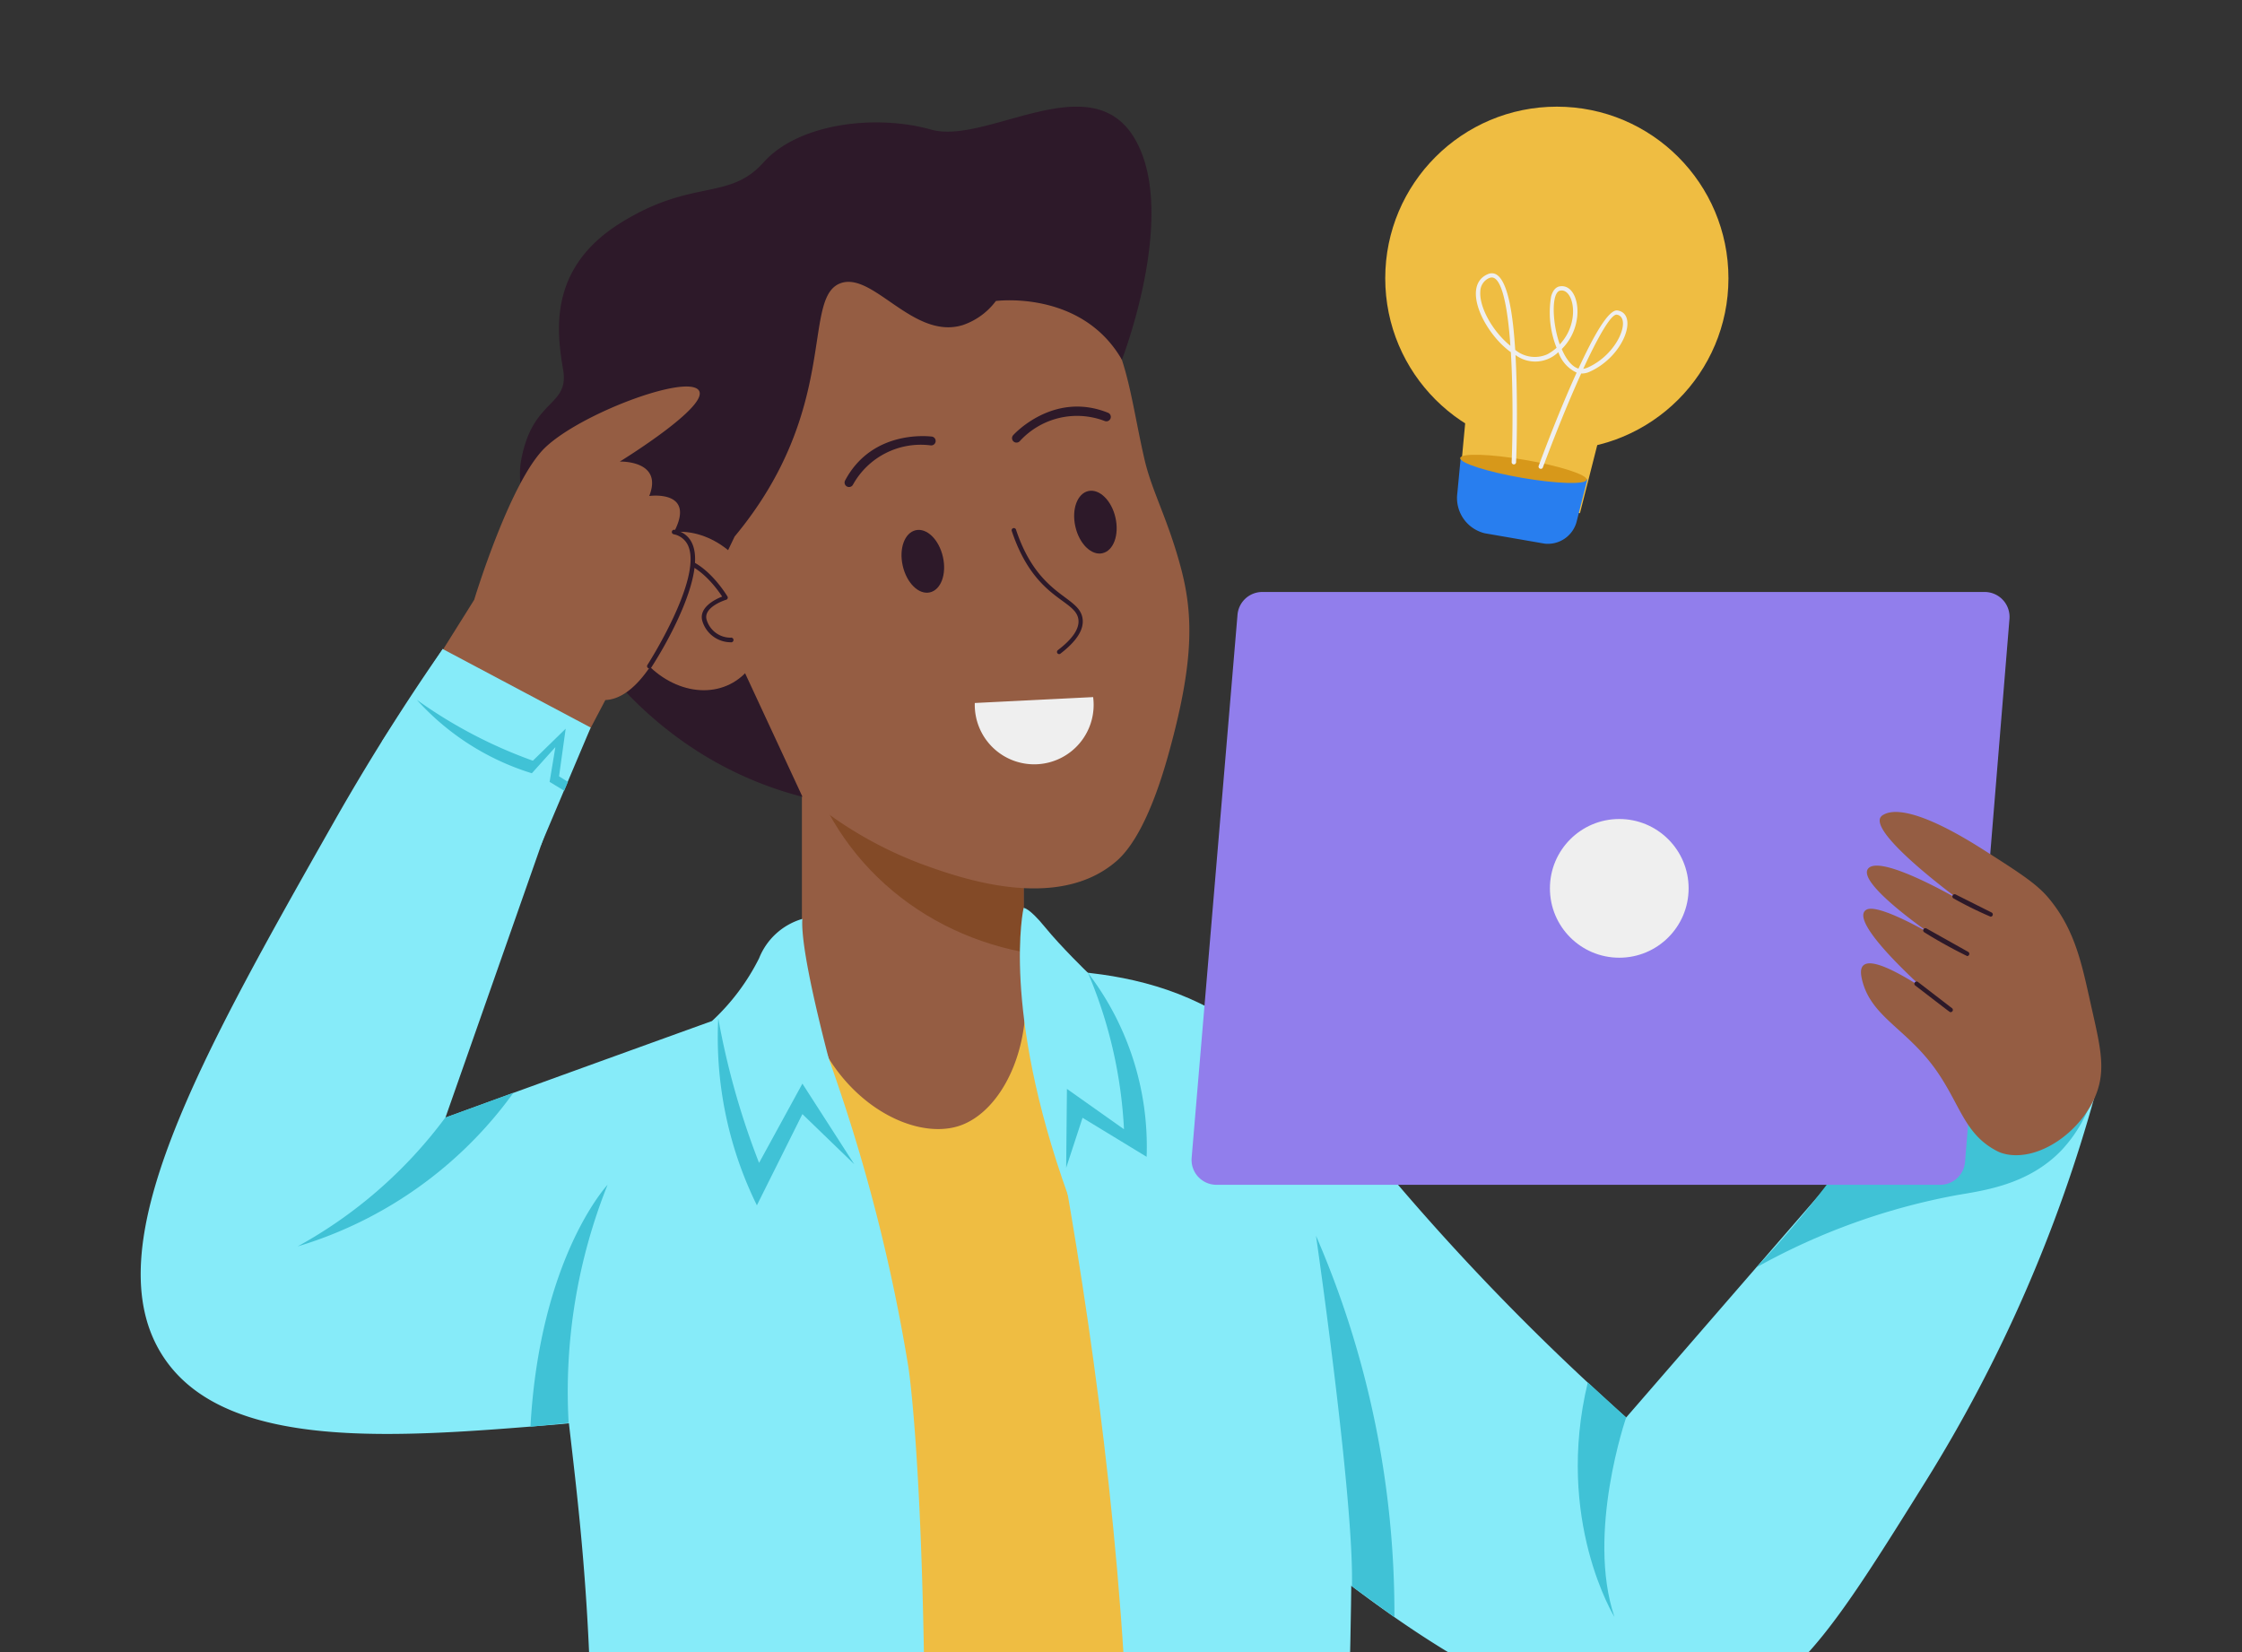 <svg xmlns="http://www.w3.org/2000/svg" xmlns:xlink="http://www.w3.org/1999/xlink" width="190" height="140" viewBox="0 0 190 140">
  <rect x="0" y="0" width="190" height="140" fill="#333333" stroke="none"/>
  <defs>
    <clipPath id="clip-path">
      <rect id="Rectángulo_420013" data-name="Rectángulo 420013" width="190" height="140" transform="translate(180 3313)" fill="#fff" stroke="#707070" stroke-width="1"/>
    </clipPath>
    <clipPath id="clip-path-2">
      <path id="Trazado_1083274" data-name="Trazado 1083274" d="M184.89,181.49h18.791v39.983H184.89Z" transform="translate(-184.89 -181.49)"/>
    </clipPath>
  </defs>
  <g id="Enmascarar_grupo_1153295" data-name="Enmascarar grupo 1153295" transform="translate(-180 -3313)" clip-path="url(#clip-path)">
    <g id="Creative_Idea" data-name="Creative Idea" transform="translate(155.954 3282.792)">
      <path id="Trazado_1083271" data-name="Trazado 1083271" d="M299.042,253.208l-26.806,30.907a202.721,202.721,0,0,1-20.45-21.041c-3.921-4.67-5.174-6.607-7.943-8.936-6.118-5.144-15.5-8.741-30.38-7.744a33.857,33.857,0,0,0,2.1,19.115,32.78,32.78,0,0,0,8.4,11.266c22.516,20.582,41.556,38,57.193,31.983,5.881-2.258,9.407-7.928,16.481-19.261A124.335,124.335,0,0,0,312,256.67Z" transform="translate(-110.381 -133.786)" fill="#86ebf9"/>
      <g id="Grupo_1214091" data-name="Grupo 1214091" transform="translate(92.004 88.082)" clip-path="url(#clip-path-2)">
        <path id="Trazado_1083272" data-name="Trazado 1083272" d="M184.89,181.49h18.791v39.983H184.89Z" transform="translate(-184.89 -181.49)" fill="#955d43"/>
        <path id="Trazado_1083273" data-name="Trazado 1083273" d="M186.81,201.48c3.274,9.38,11.86,15.179,21.47,15.706V205.754Z" transform="translate(-186.088 -193.958)" fill="#834a27"/>
      </g>
      <path id="Trazado_1083275" data-name="Trazado 1083275" d="M192.567,105.3c-1.076-3.97-2.389-6.291-3.01-8.9-1.505-6.449-1.505-11.54-6.8-15.333a22.915,22.915,0,0,0-5.543-3.6c-7.413-3.973-18.584-2.54-25.323,4.169-7.762,7.725-6.084,18.908-5.667,21.685,1.949,12.966,12.191,20.409,16.579,23.058a33.617,33.617,0,0,0,7.838,4.2c3.1,1.129,11.42,4.139,16.492-.23,1.324-1.129,3.01-3.763,4.579-9.625C193.764,113.167,193.651,109.273,192.567,105.3Z" transform="translate(-68.493 -27.151)" fill="#955d43"/>
      <g id="Grupo_1214092" data-name="Grupo 1214092" transform="translate(95.621 64.663)">
        <path id="Trazado_1083276" data-name="Trazado 1083276" d="M236.168,157.316a.188.188,0,0,1-.113-.339c1.245-.948,1.832-1.817,1.742-2.581-.211-1.757-3.68-1.622-5.644-7.5a.189.189,0,1,1,.357-.12c1.93,5.795,5.411,5.546,5.644,7.574.109.907-.527,1.881-1.881,2.924A.2.2,0,0,1,236.168,157.316Z" transform="translate(-217.98 -136.339)" fill="#2d1929"/>
        <path id="Trazado_1083277" data-name="Trazado 1083277" d="M248.618,143.493c-.937.214-1.968-.79-2.3-2.258s.166-2.8,1.1-3.01,1.972.794,2.3,2.258-.166,2.8-1.106,3.01Z" transform="translate(-226.761 -131.068)" fill="#2d1929"/>
        <path id="Trazado_1083278" data-name="Trazado 1083278" d="M209.729,152.313c-.941.214-1.968-.79-2.3-2.258s.166-2.8,1.106-3.01,1.968.794,2.3,2.258S210.67,152.1,209.729,152.313Z" transform="translate(-202.502 -136.569)" fill="#2d1929"/>
        <path id="Trazado_1083279" data-name="Trazado 1083279" d="M232.6,122.3a.376.376,0,0,1-.286-.625c.034-.038,3.386-3.763,8.022-1.911a.377.377,0,1,1-.278.7,6.568,6.568,0,0,0-7.176,1.708.376.376,0,0,1-.282.128Z" transform="translate(-218.029 -119.249)" fill="#2d1929"/>
        <path id="Trazado_1083280" data-name="Trazado 1083280" d="M194.878,130.209a.376.376,0,0,1-.331-.553c2.344-4.414,7.292-3.721,7.352-3.721a.376.376,0,1,1-.109.745,6.568,6.568,0,0,0-6.581,3.338.376.376,0,0,1-.331.192Z" transform="translate(-194.503 -123.394)" fill="#2d1929"/>
      </g>
      <path id="Trazado_1083281" data-name="Trazado 1083281" d="M149.116,334.582s-11-63.639-5.539-75.781c5.712-12.7,39.971-18.061,51.858-4.165,11.318,13.237,3.94,79.947,3.94,79.947Z" transform="translate(-66.168 -133.915)" fill="#efbd42"/>
      <path id="Trazado_1083282" data-name="Trazado 1083282" d="M93.175,202.207q-15.732,5.644-31.381,11.345,5.859-16.676,11.713-33.357L61.568,173.84c-2.4,3.443-5.644,8.361-9.132,14.494C41.012,208.48,31.861,224.618,37.874,233.8c5.268,8.06,19.694,6.874,33.225,5.764,8.579-.707,11.992-2.777,13.106-5.362a5.975,5.975,0,0,0,.4-2.98C84.283,227.4,85.77,219.55,93.175,202.207Z" transform="translate(0 -88.636)" fill="#86ebf9"/>
      <path id="Trazado_1083283" data-name="Trazado 1083283" d="M185,244.964c1.531,8.8,8.948,13.083,13.3,11.642,3.608-1.2,6.4-6.773,5.426-13.17A19.653,19.653,0,0,0,185,244.964Z" transform="translate(-92.954 -130.994)" fill="#955d43"/>
      <path id="Trazado_1083284" data-name="Trazado 1083284" d="M151,251a148.2,148.2,0,0,1,8.91,31.784s2.062,12.793,1.208,54.635H134.5s-.933-14.656-1.656-30.689c-.963-21.4-4.794-29.473-.376-38.948C136.447,259.252,144.115,254.146,151,251Z" transform="translate(-58.888 -136.763)" fill="#86ebf9"/>
      <path id="Trazado_1083285" data-name="Trazado 1083285" d="M234.82,246.2s11.759,50.044,8.372,88.225H261.3s3.5-59.308-.805-72.737c-4.538-14.121-17.963-15.687-25.677-15.487Z" transform="translate(-124.028 -133.762)" fill="#86ebf9"/>
      <path id="Trazado_1083286" data-name="Trazado 1083286" d="M126.986,314.686a47.234,47.234,0,0,1,3.3-20.176s-5.738,6.1-6.536,20.5Z" transform="translate(-54.751 -163.901)" fill="#40c2d6"/>
      <path id="Trazado_1083287" data-name="Trazado 1083287" d="M83.831,275.887A38.858,38.858,0,0,1,71.32,286.8,34.916,34.916,0,0,0,89.607,273.78Z" transform="translate(-22.049 -150.971)" fill="#40c2d6"/>
      <path id="Trazado_1083288" data-name="Trazado 1083288" d="M300.68,306s3.232,22.354,3.044,29.7l3.6,2.615A80.424,80.424,0,0,0,300.68,306Z" transform="translate(-165.107 -171.068)" fill="#40c2d6"/>
      <path id="Trazado_1083289" data-name="Trazado 1083289" d="M172.326,234.62a5.649,5.649,0,0,0-3.672,3.341,18.537,18.537,0,0,1-3.973,5.3s5.035,14.355,6.291,14.75,5.746-3.763,5.746-3.763S172.044,238.563,172.326,234.62Z" transform="translate(-80.28 -126.546)" fill="#86ebf9"/>
      <path id="Trazado_1083290" data-name="Trazado 1083290" d="M239.753,237.655s-2.258-2.179-3.635-3.868-1.821-1.637-1.821-1.637-1.93,8.492,3.763,24.349Z" transform="translate(-123.506 -125.005)" fill="#86ebf9"/>
      <path id="Trazado_1083291" data-name="Trazado 1083291" d="M165.982,257a32.19,32.19,0,0,0,3.274,15.852l3.857-7.729,4.391,4.244-4.391-6.826q-1.832,3.356-3.672,6.716A65.317,65.317,0,0,1,165.982,257Z" transform="translate(-81.067 -140.505)" fill="#40c2d6"/>
      <path id="Trazado_1083292" data-name="Trazado 1083292" d="M246.257,246.78a38.819,38.819,0,0,1,3.052,13.252l-4.835-3.42-.064,6.686,1.388-4.237,5.43,3.307A24.217,24.217,0,0,0,246.257,246.78Z" transform="translate(-130.01 -134.131)" fill="#40c2d6"/>
      <path id="Trazado_1083293" data-name="Trazado 1083293" d="M363.731,341.993s-3.386,9.783-.993,16.9c0,0-5.072-8.225-2.258-19.875Z" transform="translate(-201.875 -191.663)" fill="#40c2d6"/>
      <path id="Trazado_1083294" data-name="Trazado 1083294" d="M137.31,92.892l2.284-4.764c8.982-10.8,5.644-20.161,8.936-21.448,2.766-1.072,6.178,4.809,10.381,3.537a5.847,5.847,0,0,0,2.822-2.047s7.258-.967,10.679,4.978c0,0,4.809-12.361,1.1-18.712s-12.549.534-17.267-.79-11.243-.531-14.2,2.777-6.062,1.324-12.184,5.174-5.328,9.256-4.8,12.417-2.634,2.374-3.575,7.74,6.02,23.841,23.859,28.435Z" transform="translate(-53.29 -12.456)" fill="#2d1929"/>
      <path id="Trazado_1083295" data-name="Trazado 1083295" d="M153.48,160.218c-2.754,1.588-6.558.166-8.489-3.183s-1.264-7.352,1.505-8.944,6.555-.166,8.489,3.183S156.238,158.626,153.48,160.218Z" transform="translate(-67.312 -72.169)" fill="#955d43"/>
      <path id="Trazado_1083296" data-name="Trazado 1083296" d="M157.108,160.362a2.521,2.521,0,0,1-2.416-1.848c-.275-1.129,1.129-1.806,1.693-2.024-.489-.753-2.359-3.307-4.41-2.912-1.93.376-1.562,2.555-1.546,2.634a.187.187,0,1,1-.369.068c0-.026-.452-2.634,1.844-3.089,2.634-.5,4.839,3.134,4.929,3.289a.188.188,0,0,1-.105.278c-.019,0-1.923.595-1.671,1.652a2.116,2.116,0,0,0,2.047,1.562.2.2,0,1,1,0,.391Z" transform="translate(-71.139 -75.727)" fill="#2d1929"/>
      <path id="Trazado_1083297" data-name="Trazado 1083297" d="M96.76,141.4l5.388-8.6s3.044-10.062,6.02-12.906,11.781-6.156,12.974-4.892-6.653,6.084-6.653,6.084,3.7-.128,2.495,2.916c0,0,4-.557,2.092,3.063,0,0,1.881.09,1.505,2.483s-3.217,11.563-7.318,11.747l-3.428,6.521A22.757,22.757,0,0,1,96.76,141.4Z" transform="translate(-37.917 -51.764)" fill="#955d43"/>
      <path id="Trazado_1083298" data-name="Trazado 1083298" d="M223.83,185.177l10.028-.5a5.037,5.037,0,1,1-10.028.5Z" transform="translate(-117.174 -95.397)" fill="#efefef"/>
      <path id="Trazado_1083299" data-name="Trazado 1083299" d="M150.2,158.735a.188.188,0,0,1-.158-.29c.045-.072,4.617-7.206,3.477-10.046a1.686,1.686,0,0,0-1.253-1.031.193.193,0,1,1,.087-.376c3.951.933.2,8.278-1.979,11.664A.192.192,0,0,1,150.2,158.735Z" transform="translate(-71.131 -71.887)" fill="#2d1929"/>
      <circle id="Elipse_14320" data-name="Elipse 14320" cx="14.543" cy="14.543" r="14.543" transform="translate(141.439 39.247)" fill="#efbd42"/>
      <path id="Trazado_1083300" data-name="Trazado 1083300" d="M342.806,100.6,332.53,98.826l1.061-11.3L345.6,89.6Z" transform="translate(-184.865 -26.903)" fill="#efbd42"/>
      <path id="Trazado_1083301" data-name="Trazado 1083301" d="M339.879,117.032l-5.065-.877a3.075,3.075,0,0,1-2.329-3.405l.286-3.01,10.731,1.851-.884,3.481A2.52,2.52,0,0,1,339.879,117.032Z" transform="translate(-184.935 -40.756)" fill="#287eef"/>
      <ellipse id="Elipse_14321" data-name="Elipse 14321" cx="0.771" cy="5.437" rx="0.771" ry="5.437" transform="matrix(0.17, -0.985, 0.985, 0.17, 147.665, 69.775)" fill="#d7981a"/>
      <path id="Trazado_1083302" data-name="Trazado 1083302" d="M342.176,84.8a.188.188,0,0,1-.173-.252c.433-1.174,1.787-4.771,3.217-7.9a2.96,2.96,0,0,1-1.55-1.738,2.807,2.807,0,0,1-3.631.248c.158,2.863.147,6.686.049,9.079a.188.188,0,1,1-.376,0c.083-2.07.135-5.945-.068-9.32-2.28-1.633-4.2-5.606-1.983-6.6,1.84-.824,2.22,4.376,2.352,6.4a2.6,2.6,0,0,0,2.724.376,4.3,4.3,0,0,0,.783-.549,8.077,8.077,0,0,1-.463-4.353c.177-.636.5-.817.73-.854,1.656-.275,2.258,3.251.173,5.313.267.636.753,1.464,1.415,1.656,1.268-2.747,2.555-5.061,3.319-4.925,1.78.3.564,3.887-2.389,5.2a1.6,1.6,0,0,1-.7.143c-1.046,2.3-2.2,5.147-3.251,7.969A.181.181,0,0,1,342.176,84.8Zm3.6-8.477a1.329,1.329,0,0,0,.376-.105c2.615-1.159,3.736-4.263,2.476-4.481C347.936,71.626,346.074,75.693,345.78,76.325Zm-7.966-7.691a1.257,1.257,0,0,0-.753,1.129c-.105,1.358,1.069,3.424,2.547,4.613C339.512,72.969,339.128,68.044,337.815,68.634Zm6.02,1.065c-.753.124-.707,2.679-.041,4.557,1.784-1.889,1.178-4.749.056-4.557Z" transform="translate(-187.56 -14.863)" fill="#efefef"/>
      <path id="Trazado_1083303" data-name="Trazado 1083303" d="M399.86,281.135a55.438,55.438,0,0,1,16.932-6.114c2.3-.4,6.1-.862,8.933-3.819a11.819,11.819,0,0,0,2.784-5.031c-7.224-1.836-22.339-5.674-15.089-3.842a87.294,87.294,0,0,1-13.561,18.806Z" transform="translate(-226.968 -143.527)" fill="#40c2d6"/>
      <path id="Trazado_1083304" data-name="Trazado 1083304" d="M336.09,211.236H274.758a2.111,2.111,0,0,1-2.1-2.284l3.887-46.022a2.107,2.107,0,0,1,2.1-1.93h61.22a2.111,2.111,0,0,1,2.1,2.28L338.2,209.3A2.111,2.111,0,0,1,336.09,211.236Z" transform="translate(-147.625 -80.627)" fill="#917eec"/>
      <circle id="Elipse_14322" data-name="Elipse 14322" cx="5.877" cy="5.877" r="5.877" transform="translate(155.395 99.611)" fill="#efefef"/>
      <path id="Trazado_1083305" data-name="Trazado 1083305" d="M435.675,239.538c2.882.617,6.438-1.945,7.661-5.05.8-2.039.414-3.849-.3-7.01-.854-3.763-1.355-6.841-3.763-9.689-1.016-1.193-2.491-2.133-5.445-4.019-6.2-3.958-7.992-3.292-8.519-2.984a.59.59,0,0,0-.248.23c-.8,1.505,6.7,6.98,6.7,6.98s-6.6-3.864-7.714-2.679,5.279,5.558,5.279,5.558-4.391-2.577-5.422-2.062.685,2.916,4.767,6.664c-1.915-1.234-4.357-2.608-5.061-1.923-.278.271-.2.786-.105,1.2.753,3.168,3.789,4.139,6.272,7.661,2.069,2.942,2.389,5.388,5.11,6.833a2.8,2.8,0,0,0,.79.286Z" transform="translate(-241.66 -111.529)" fill="#955d43"/>
      <path id="Trazado_1083306" data-name="Trazado 1083306" d="M90.27,181.7l5.166-7.857,12.537,6.656-4.218,9.96Z" transform="translate(-33.869 -88.636)" fill="#86ebf9"/>
      <path id="Trazado_1083307" data-name="Trazado 1083307" d="M98.17,185.3A40.107,40.107,0,0,0,108,190.455l2.781-2.713q-.282,2.013-.561,4.037l.753.47-.316.753-1.238-.753.489-2.946-1.994,2.216A21.726,21.726,0,0,1,98.17,185.3Z" transform="translate(-38.796 -95.784)" fill="#40c2d6"/>
      <path id="Trazado_1083308" data-name="Trazado 1083308" d="M447.241,230.972a31.775,31.775,0,0,1-3.134-1.546.189.189,0,0,1,.169-.339l3.048,1.528a.188.188,0,0,1-.083.357Z" transform="translate(-254.501 -123.083)" fill="#2d1929"/>
      <path id="Trazado_1083309" data-name="Trazado 1083309" d="M441.155,239.08a40.675,40.675,0,0,1-3.631-2.013.192.192,0,0,1-.072-.256.188.188,0,0,1,.256-.071l3.541,1.987a.192.192,0,0,1-.094.354Z" transform="translate(-250.401 -127.854)" fill="#2d1929"/>
      <path id="Trazado_1083310" data-name="Trazado 1083310" d="M438.513,251.318c-.094,0,.124.147-3.01-2.258a.188.188,0,1,1,.23-.3l2.9,2.231a.188.188,0,0,1-.124.324Z" transform="translate(-249.148 -135.338)" fill="#2d1929"/>
    </g>
  </g>
</svg>
